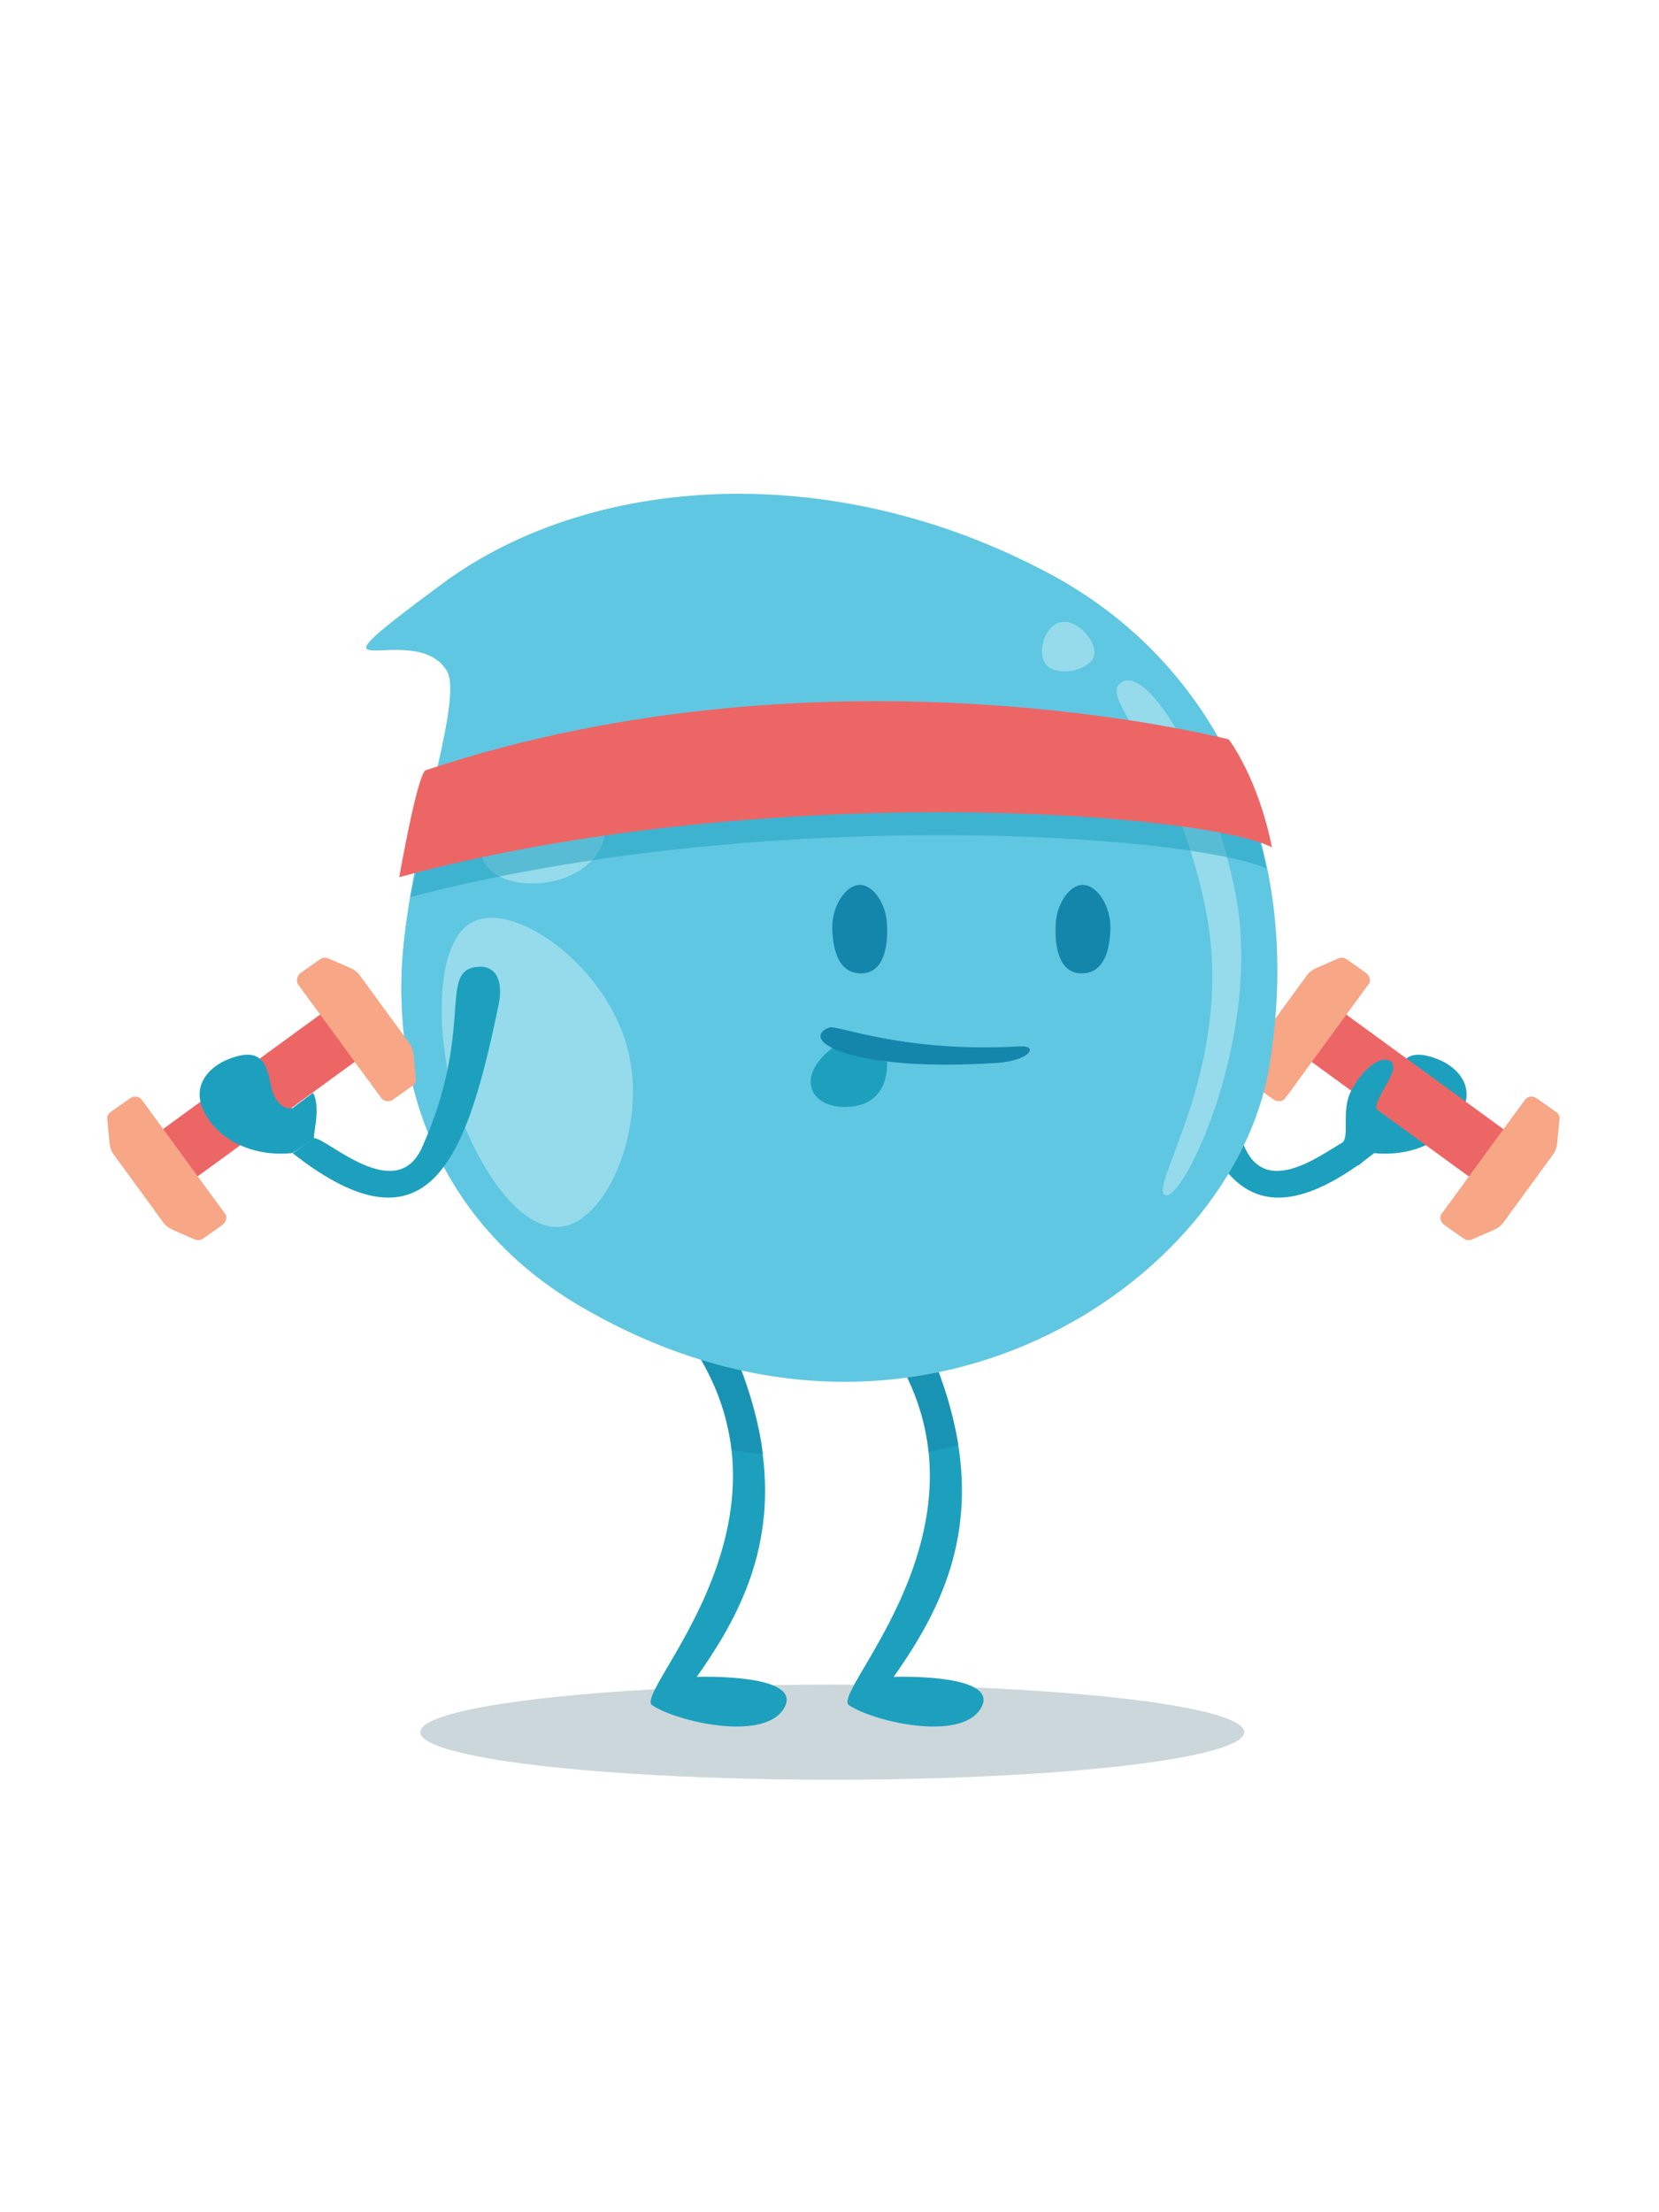 <svg xmlns="http://www.w3.org/2000/svg" viewBox="0 0 300 400">
  <style>
    .st1{fill:#1da0be}.st2{opacity:.5;fill:#1486ab}.st3{fill:#ed6666}.st4{fill:#f7a686}.st5{fill:#60c7e2}.st6{opacity:.5;fill:#cbf0f4}.st8{fill:#1486ab}
  </style>
  <ellipse cx="150.5" cy="313.2" rx="74.5" ry="8.6" opacity=".2" fill="#00374f" id="Camada_9"/>
  <g id="Camada_8">
    <path class="st1" d="M126.2 244.9c19.2 31.2-11.6 61-8.3 63.4 4.2 2.9 20 6.7 23.8.7 4.1-6.5-15.7-5.8-15.7-5.8 9.9-14 17.7-30.5 7.7-56.3"/>
    <path class="st2" d="M126.2 244.9c3.6 5.9 5.4 11.7 6.1 17.3 1.7.3 3.6.5 5.7.7-.6-4.9-2-10.2-4.2-16l-7.6-2z"/>
  </g>
  <g id="Camada_7">
    <path class="st1" d="M248.5 208.5c-25.2 19.8-31.7.1-37.3-27-.6-3-.2-6.8 3.5-6.7 7.8.3.6 10.9 10.4 32.7 4.7 10.4 17.1-1.7 19.5-1.7"/>
    <path class="st1" d="M248.5 208.5c7.1.7 13.3-2.4 15.9-7.5 2.6-5.2-1.7-8.4-4.2-9.4-8.3-3.4-7.1 3.8-8.5 6.6-1.4 2.8-3.3 2.3-3.5 2l-3.5-2.6c-1.5 2.5-.4 8-.8 8.4"/>
    <path transform="matrix(-.808 -.589 .589 -.808 343.575 508.119)" class="st3" d="M232 192.8h45.1v10.6H232z"/>
    <path class="st4" d="M261.2 221.5l3.4 2.4c.5.4 1.1.4 1.6.2l3.9-1.7c.7-.3 1.4-.8 1.8-1.4l8.9-12.2c.5-.6.7-1.4.8-2.2l.4-4.2c.1-.5-.2-1.1-.7-1.4l-3.4-2.4c-.7-.5-1.6-.4-2.1.2l-15.2 20.8c-.3.5-.1 1.4.6 1.9zM247 175.9l-3.4-2.4c-.5-.4-1.1-.4-1.6-.2l-3.9 1.7c-.7.3-1.4.8-1.8 1.4l-8.9 12.2c-.5.6-.7 1.4-.8 2.2l-.4 4.2c-.1.5.2 1.1.7 1.4l3.4 2.4c.7.5 1.6.4 2.1-.2l15.2-20.8c.3-.4.1-1.4-.6-1.9z"/>
    <path class="st1" d="M249 200.7c-1.1-1.9 5.8-8.5 1.6-9.1-1.6-.2-4.4 2-6.3 5.7-1.9 3.7 0 8.5-1.8 9.5 0 0-1.3 3.9 3.2 3.9 1.5-1.3 2.9-2.6 2.9-2.6l.4-7.4z"/>
  </g>
  <g id="Camada_6">
    <path class="st1" d="M161.8 244.9c19.2 31.2-11.6 61-8.3 63.4 4.2 2.9 20 6.7 23.8.7 4.1-6.5-15.7-5.8-15.7-5.8 9.9-14 17.7-30.5 7.7-56.3"/>
    <path class="st2" d="M169.3 247l-7.5-2c3.6 5.9 5.5 11.8 6.1 17.5 1.9-.3 3.7-.8 5.4-1.3-.8-4.5-2-9.2-4-14.2z"/>
  </g>
  <g id="Camada_5">
    <path class="st5" d="M229.5 193c-6.5 38.9-64.3 78.2-124.2 43.4C44.1 201 77.7 107.3 132.9 96.2c56.9-11.4 107.5 31.5 96.6 96.8z"/>
    <path class="st6" d="M85.7 166.6c-7 3.2-6.5 19-4.6 27.6 2.6 12.5 11.7 28.7 20.4 27.6 8.3-1 15.3-17.7 12.2-31.3-3.5-15.4-20.2-27.5-28-23.9zM87.6 146.4c-.6 2.1-2 7.1.5 10.3 4 4.9 16.5 3.9 20.3-3 4.1-7.4-2.9-19.2-9.5-19.5-5.2-.2-9.8 6.9-11.3 12.2zM191.8 112.5c3-.7 6.8 3.7 6 6.2-.9 2.6-6.8 3.8-8.7 1.4-1.7-2.2-.1-7 2.7-7.6zM202.9 123.3c4.8-2.8 15.7 15.2 20.3 37.2 5.6 26-9.2 56.9-12.5 55.6-3.3-1.3 13-23.6 7.3-51.8s-19.9-38.2-15.1-41z"/>
    <path class="st5" d="M193.1 105.6c-39.1-22.6-85-20.9-113.2 0s-5 5.9.9 15.7c3.5 5.9-8.9 36.6-8.2 59.4 0 0 6-47.7 35.6-63.9 50.1-27.5 84.9-11.2 84.9-11.2z"/>
    <path d="M80.7 142.2c-2.9 6.4-5.1 13.1-6.5 20 63.5-16.6 139.7-11.5 154.8-5.2-1.2-5.7-2.9-11-5-16-1.1-2-2-3.1-2-3.1s-69.5-18.2-141.3 4.3z" opacity=".5" fill="#1da0be"/>
    <path class="st3" d="M72.2 158.6c65.1-17.6 144.7-11.9 157.8-5.4-2.5-12.6-7.8-19.5-7.8-19.5s-72.1-18.8-145.3 5.6c-1.6 1.5-4.7 19.3-4.7 19.3z"/>
  </g>
  <g id="Camada_4">
    <path class="st8" d="M150.5 167.9c.1 3.8 1.1 8.1 5.2 8.1s4.9-4.8 4.7-8.8c-.1-3.6-2.4-7.2-4.9-7.2-2.6 0-5.1 3.9-5 7.9zM200.8 167.9c-.1 3.8-1.1 8.1-5.2 8.1s-4.9-4.8-4.7-8.8c.1-3.6 2.4-7.2 4.9-7.2 2.6 0 5.1 3.9 5 7.9z"/>
  </g>
  <g id="Camada_3">
    <path class="st1" d="M150.5 189.5c-7 5.4-3.8 11.3 3.4 10.6s6.5-8.1 6.5-8.1"/>
    <path class="st8" d="M149.9 185.8c1.4-.6 13.2 4.6 34.5 3.4 3.5-.2 1.9 2.6-4.2 3-26.3 1.7-35.9-4.1-30.3-6.4z"/>
  </g>
  <g id="Camada_2">
    <path transform="matrix(.808 -.589 .589 .808 -107.661 65.562)" class="st3" d="M24.3 192.8h45.1v10.6H24.3z"/>
    <path class="st4" d="M40.2 221.5l-3.4 2.4c-.5.4-1.1.4-1.6.2l-3.9-1.7c-.7-.3-1.4-.8-1.8-1.4l-8.9-12.2c-.5-.6-.7-1.4-.8-2.2l-.4-4.2c-.1-.5.2-1.1.7-1.4l3.4-2.4c.7-.5 1.6-.4 2.1.2l15.2 20.8c.3.5.1 1.4-.6 1.9zM54.4 175.9l3.4-2.4c.5-.4 1.1-.4 1.6-.2l3.9 1.7c.7.3 1.4.8 1.8 1.4l8.9 12.2c.5.6.7 1.4.8 2.2l.4 4.2c.1.5-.2 1.1-.7 1.4l-3.4 2.4c-.7.5-1.6.4-2.1-.2L53.9 178c-.4-.6-.2-1.6.5-2.1z"/>
    <path class="st1" d="M52.9 208.5c25.2 19.8 31.7.1 37.3-27 .6-3 .2-6.8-3.5-6.7-7.8.3-.6 10.9-10.4 32.7-4.7 10.4-17.1-1.7-19.5-1.7"/>
    <path class="st1" d="M56.8 205.9c-.3-.4 1.3-5.7-.2-8.3l-3.5 2.6c-.1.3-2.1.7-3.5-2-1.4-2.8-.3-10-8.5-6.6-2.5 1-6.8 4.2-4.2 9.4 2.6 5.2 8.9 8.2 15.9 7.5"/>
  </g>
</svg>
